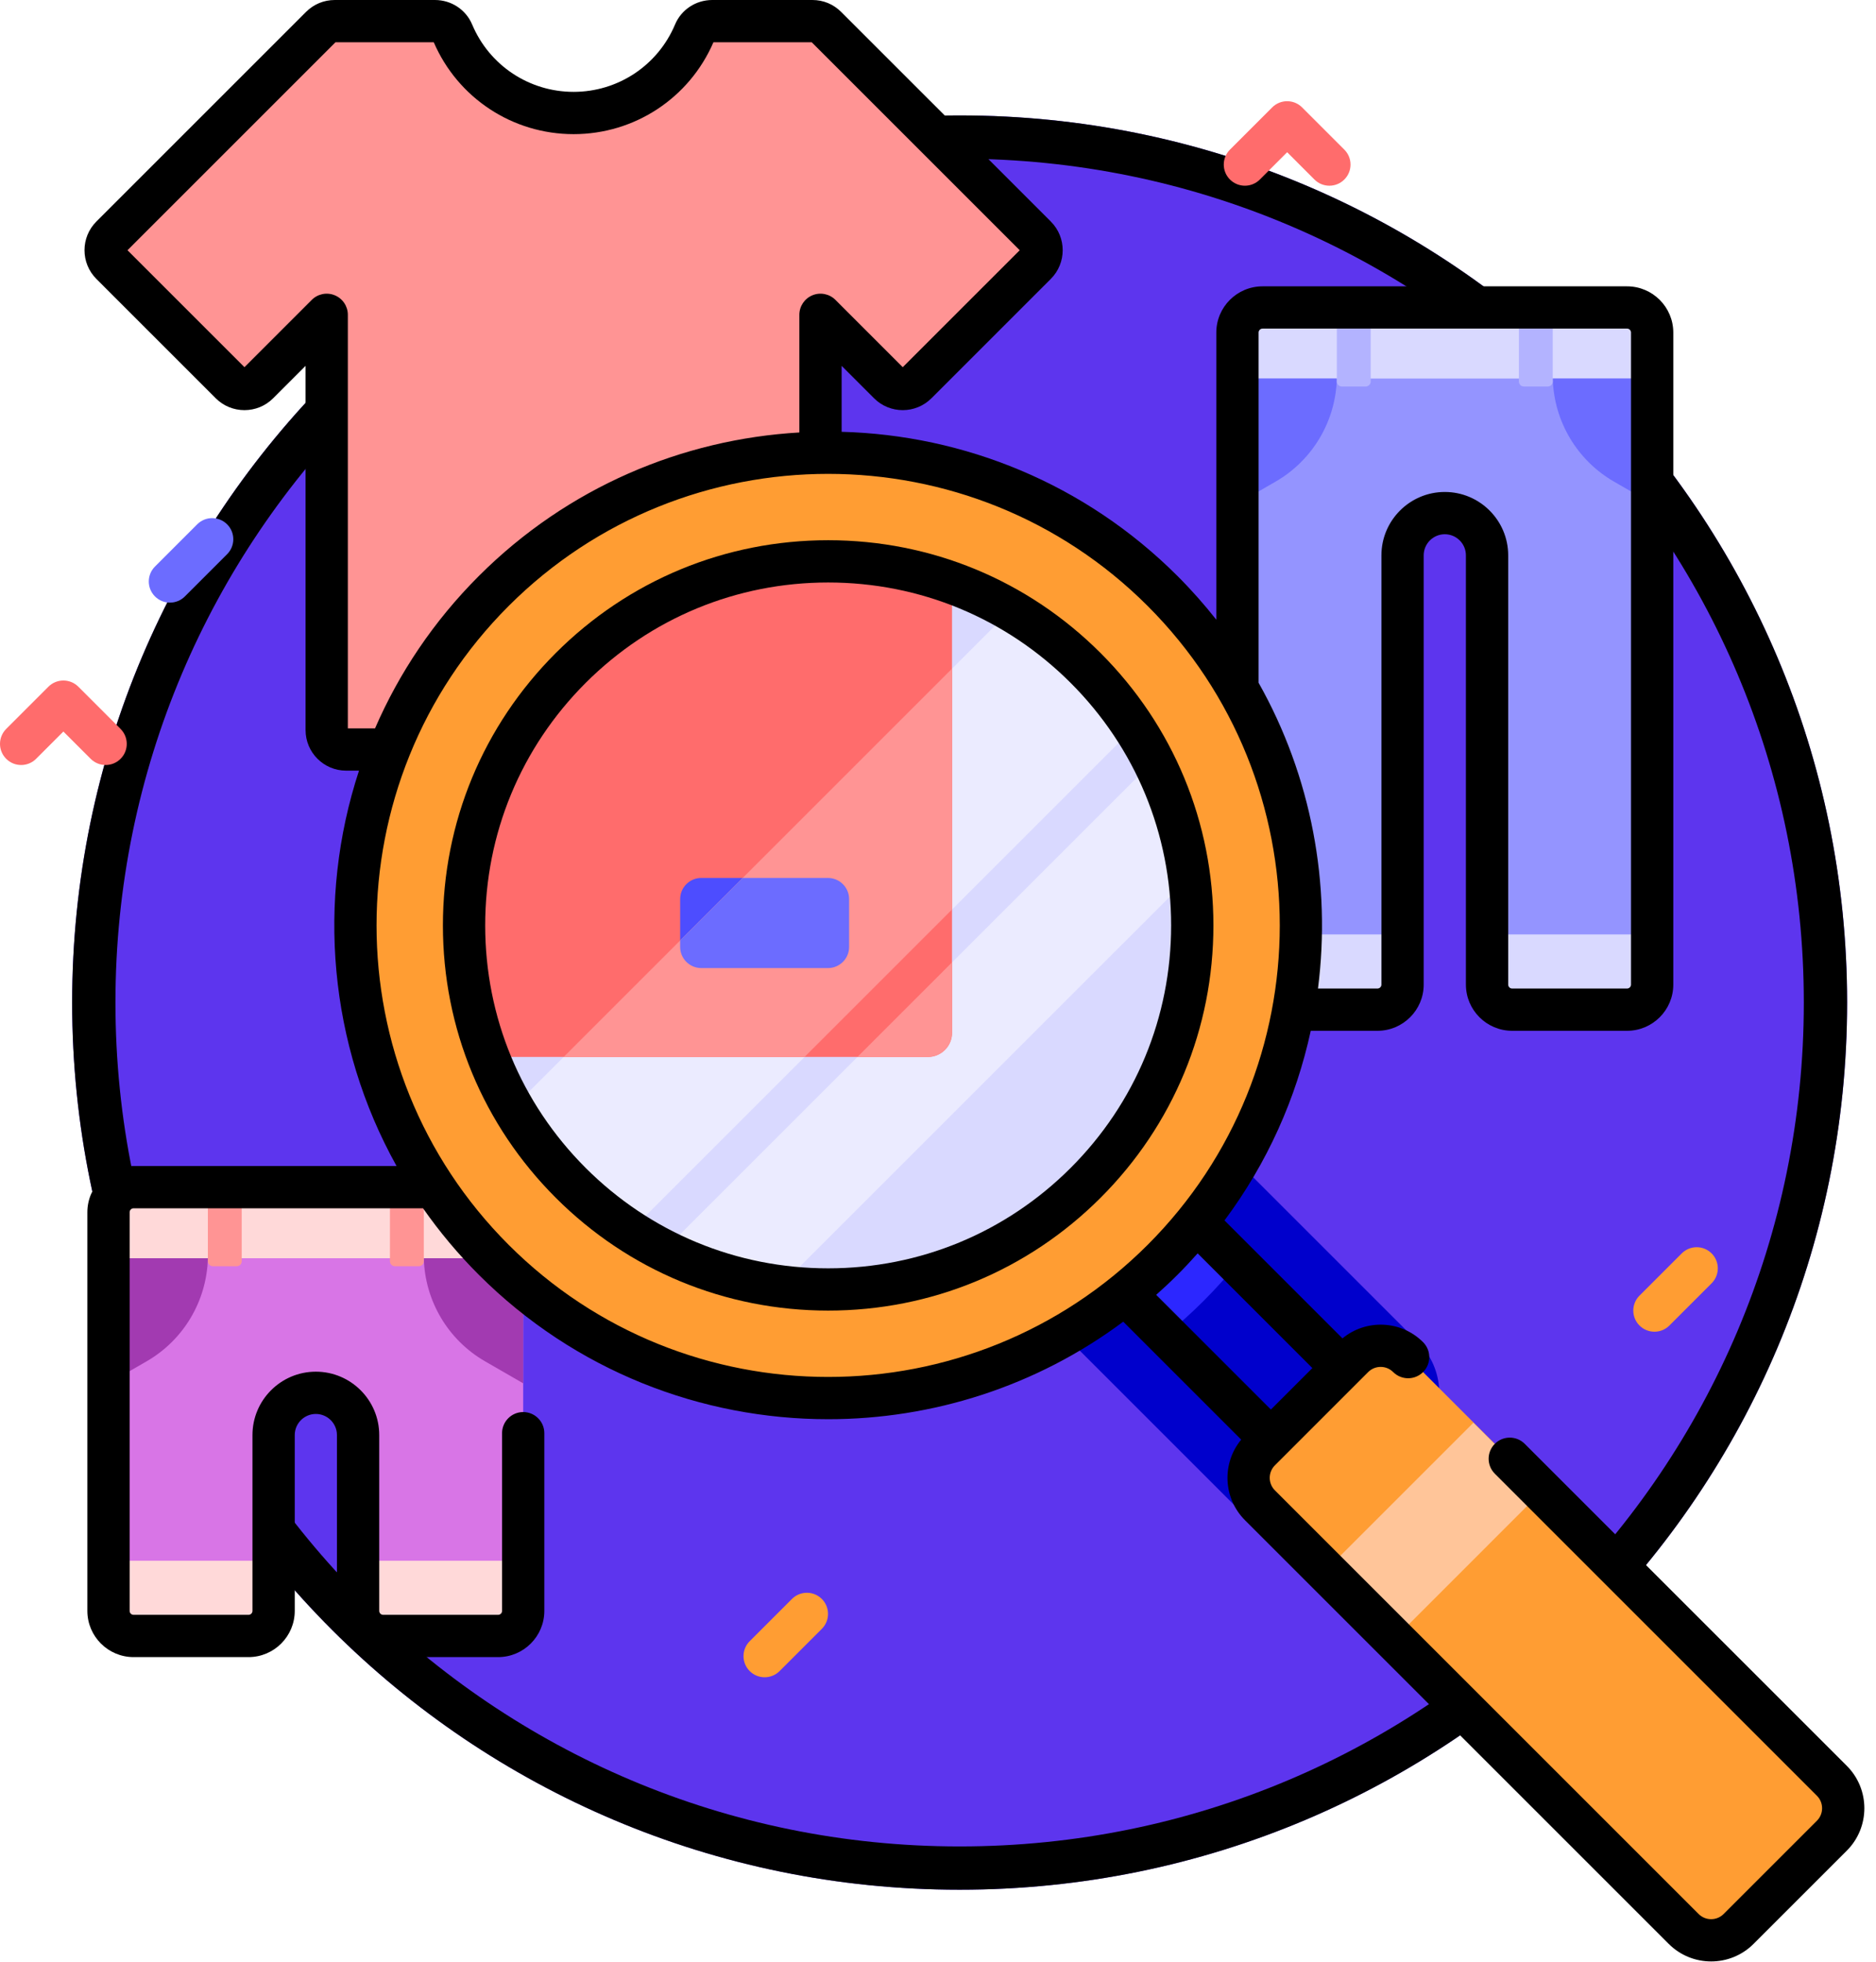 <svg width="130" height="136" viewBox="0 0 130 136" fill="none" xmlns="http://www.w3.org/2000/svg">
<g filter="url(#filter0_d_16_1072)">
<path d="M122.998 61.485C122.998 95.442 95.471 122.97 61.514 122.97H61.485C27.528 122.97 0 95.442 0 61.485C0 27.528 27.528 0 61.485 0H61.514C95.471 0 122.998 27.528 122.998 61.485Z" fill="#5D35EE"/>
<path d="M121.498 61.485C121.498 94.614 94.642 121.47 61.514 121.47H61.485C28.356 121.47 1.5 94.614 1.5 61.485C1.5 28.356 28.356 1.5 61.485 1.5H61.514C94.642 1.5 121.498 28.356 121.498 61.485Z" stroke="black" stroke-width="3"/>
</g>
<path d="M85.752 23.047V68.239C85.752 69.199 86.53 69.977 87.49 69.977H95.455C96.415 69.977 97.193 69.199 97.193 68.239V38.489C97.193 36.873 98.503 35.562 100.12 35.562C101.737 35.562 103.047 36.873 103.047 38.489V68.238C103.047 69.198 103.825 69.976 104.785 69.976H112.75C113.71 69.976 114.488 69.198 114.488 68.238V23.047C114.488 22.087 113.71 21.309 112.75 21.309H87.49C86.53 21.309 85.752 22.088 85.752 23.047Z" fill="#9494FF"/>
<path d="M114.488 26.235V23.047C114.488 22.087 113.71 21.309 112.75 21.309H87.49C86.529 21.309 85.751 22.087 85.751 23.047V26.235H114.488Z" fill="#D9D9FF"/>
<path d="M85.752 64.762V68.238C85.752 69.198 86.53 69.976 87.49 69.976H95.455C96.415 69.976 97.193 69.198 97.193 68.238V64.762H85.752Z" fill="#D9D9FF"/>
<path d="M103.047 64.762V68.238C103.047 69.198 103.825 69.976 104.785 69.976H112.75C113.71 69.976 114.488 69.198 114.488 68.238V64.762H103.047Z" fill="#D9D9FF"/>
<path d="M107.601 26.235C107.676 29.191 109.277 31.899 111.848 33.382L114.487 34.904V26.235H107.601Z" fill="#6C6CFF"/>
<path d="M92.638 26.235C92.562 29.191 90.962 31.899 88.39 33.382L85.752 34.904V26.235H92.638Z" fill="#6C6CFF"/>
<path d="M94.636 26.789H92.985C92.793 26.789 92.637 26.634 92.637 26.442V21.309H94.984V26.442C94.984 26.634 94.828 26.789 94.636 26.789Z" fill="#B3B3FF"/>
<path d="M107.253 26.789H105.602C105.41 26.789 105.254 26.634 105.254 26.442V21.309H107.601V26.442C107.601 26.634 107.445 26.789 107.253 26.789Z" fill="#B3B3FF"/>
<path d="M7.518 84.016V111.645C7.518 112.605 8.296 113.383 9.257 113.383H17.221C18.182 113.383 18.96 112.605 18.96 111.645V99.458C18.96 97.842 20.27 96.531 21.887 96.531C23.503 96.531 24.814 97.842 24.814 99.458V111.645C24.814 112.605 25.592 113.383 26.552 113.383H34.517C35.477 113.383 36.255 112.605 36.255 111.645V84.016C36.255 83.056 35.477 82.278 34.517 82.278H9.257C8.297 82.278 7.518 83.057 7.518 84.016Z" fill="#D875E6"/>
<path d="M36.255 87.204V84.017C36.255 83.057 35.477 82.279 34.517 82.279H9.257C8.296 82.279 7.518 83.057 7.518 84.017V87.204H36.255Z" fill="#FFD9D9"/>
<path d="M7.518 108.169V111.645C7.518 112.605 8.296 113.383 9.257 113.383H17.221C18.182 113.383 18.96 112.605 18.96 111.645V108.169H7.518Z" fill="#FFD9D9"/>
<path d="M24.814 108.169V111.645C24.814 112.605 25.592 113.383 26.552 113.383H34.517C35.477 113.383 36.255 112.605 36.255 111.645V108.169H24.814Z" fill="#FFD9D9"/>
<path d="M29.368 87.204C29.444 90.16 31.044 92.868 33.615 94.351L36.254 95.873V87.204H29.368Z" fill="#A23AB1"/>
<path d="M14.405 87.204C14.329 90.16 12.729 92.868 10.157 94.351L7.519 95.873V87.204H14.405Z" fill="#A23AB1"/>
<path d="M16.403 87.758H14.752C14.56 87.758 14.404 87.603 14.404 87.411V82.279H16.751V87.411C16.751 87.603 16.595 87.758 16.403 87.758Z" fill="#FF9494"/>
<path d="M29.02 87.758H27.369C27.177 87.758 27.021 87.603 27.021 87.411V82.279H29.367V87.411C29.368 87.603 29.212 87.758 29.02 87.758Z" fill="#FF9494"/>
<path d="M71.783 18.294L63.508 26.569C62.983 27.094 62.131 27.094 61.606 26.569L56.857 21.819V50.601C56.857 51.344 56.254 51.946 55.512 51.946H23.985C23.242 51.946 22.64 51.344 22.64 50.601V21.819L17.89 26.569C17.365 27.094 16.513 27.094 15.988 26.569L7.713 18.294C7.188 17.768 7.188 16.917 7.713 16.391L22.246 1.859C22.498 1.607 22.84 1.465 23.197 1.465H30.139C30.67 1.465 31.161 1.774 31.367 2.265C32.742 5.535 35.977 7.832 39.748 7.832C43.52 7.832 46.755 5.535 48.129 2.265C48.336 1.774 48.827 1.465 49.358 1.465H56.3C56.657 1.465 56.999 1.607 57.251 1.859L71.784 16.392C72.309 16.917 72.309 17.768 71.783 18.294Z" fill="#FF9494"/>
<path d="M75.339 87.052L80.284 82.107L94.739 96.562L89.794 101.507L75.339 87.052Z" fill="#4D4DFF" stroke="#0000CC" stroke-width="9.998" stroke-miterlimit="10" stroke-linecap="round" stroke-linejoin="round"/>
<path d="M80.303 82.106L85.751 87.554C85.027 88.454 84.245 89.323 83.41 90.158C82.575 90.993 81.705 91.775 80.806 92.5L75.358 87.052L80.303 82.106Z" fill="#2C27FF"/>
<path d="M57.389 96.912C75.49 96.912 90.164 82.238 90.164 64.137C90.164 46.036 75.49 31.362 57.389 31.362C39.288 31.362 24.614 46.036 24.614 64.137C24.614 82.238 39.288 96.912 57.389 96.912Z" fill="#FF9D33"/>
<path d="M57.389 89.369C71.324 89.369 82.62 78.072 82.62 64.137C82.62 50.202 71.324 38.905 57.389 38.905C43.454 38.905 32.157 50.202 32.157 64.137C32.157 78.072 43.454 89.369 57.389 89.369Z" fill="#D9D9FF"/>
<path d="M82.4 60.812L54.063 89.146C51.285 88.783 48.56 87.954 46.008 86.664L79.914 52.757C81.208 55.309 82.037 58.034 82.4 60.812Z" fill="#EBEBFF"/>
<path d="M78.577 50.43L43.684 85.323C42.218 84.378 40.83 83.259 39.548 81.977C37.956 80.385 36.618 78.632 35.544 76.77L70.021 42.293C71.883 43.367 73.639 44.705 75.231 46.297C76.513 47.579 77.628 48.967 78.577 50.43Z" fill="#EBEBFF"/>
<path d="M65.973 40.408V71.581C65.973 72.509 65.221 73.255 64.296 73.255H33.855C30.363 64.222 32.257 53.585 39.545 46.297C46.69 39.152 57.06 37.188 65.973 40.408Z" fill="#FF6C6C"/>
<path d="M126.942 127.226L120.478 133.69C119.427 134.741 117.724 134.741 116.673 133.69L87.31 104.327C86.259 103.276 86.259 101.573 87.31 100.522L93.774 94.058C94.824 93.007 96.528 93.007 97.578 94.058L126.942 123.422C127.992 124.473 127.992 126.176 126.942 127.226Z" fill="#FF9D33"/>
<path d="M91.835 108.873L102.102 98.606L106.848 103.353L96.582 113.62L91.835 108.873Z" fill="#FFC599"/>
<path d="M76.266 45.26C71.224 40.218 64.52 37.441 57.389 37.441C50.258 37.441 43.554 40.218 38.512 45.26C33.469 50.302 30.692 57.006 30.692 64.137C30.692 71.268 33.47 77.972 38.512 83.014C43.553 88.056 50.258 90.833 57.389 90.833C64.52 90.833 71.224 88.056 76.266 83.014C81.308 77.972 84.085 71.268 84.085 64.137C84.085 57.006 81.308 50.302 76.266 45.26ZM74.194 80.943C69.705 85.431 63.737 87.904 57.388 87.904C51.04 87.904 45.072 85.432 40.583 80.943C36.094 76.453 33.622 70.485 33.622 64.137C33.622 57.789 36.094 51.82 40.583 47.331C45.072 42.843 51.04 40.37 57.388 40.37C63.737 40.37 69.705 42.842 74.194 47.331C78.683 51.82 81.155 57.789 81.155 64.137C81.155 70.485 78.683 76.453 74.194 80.943Z" fill="black"/>
<path d="M127.978 122.386L105.657 100.066C105.085 99.494 104.158 99.494 103.586 100.066C103.014 100.638 103.014 101.565 103.586 102.137L125.906 124.458C126.384 124.935 126.384 125.713 125.906 126.19L119.442 132.654C118.964 133.132 118.187 133.132 117.709 132.654L88.346 103.291C87.868 102.813 87.868 102.035 88.346 101.558L94.809 95.094C95.287 94.616 96.064 94.616 96.542 95.094C97.114 95.665 98.042 95.665 98.614 95.094C99.186 94.521 99.186 93.594 98.614 93.022C97.087 91.496 94.659 91.409 93.028 92.759L84.853 84.584C87.826 80.597 89.819 76.106 90.83 71.441H95.454C97.22 71.441 98.657 70.005 98.657 68.238V38.489C98.657 37.683 99.313 37.027 100.119 37.027C100.926 37.027 101.582 37.683 101.582 38.489V68.238C101.582 70.004 103.018 71.441 104.785 71.441H112.75C114.516 71.441 115.953 70.005 115.953 68.238V23.048C115.953 21.282 114.516 19.845 112.75 19.845H87.49C85.723 19.845 84.286 21.281 84.286 23.048V42.951C83.46 41.904 82.566 40.892 81.6 39.926C75.161 33.487 66.776 30.155 58.322 29.927V25.356L60.57 27.604C61.666 28.7 63.448 28.7 64.544 27.604L72.819 19.329C73.915 18.233 73.915 16.451 72.819 15.355L58.286 0.823C57.755 0.292 57.05 0 56.3 0H49.358C48.225 0 47.212 0.666 46.779 1.697C45.586 4.534 42.826 6.367 39.748 6.367C36.67 6.367 33.91 4.534 32.718 1.697C32.284 0.666 31.272 0 30.138 0H23.197C22.446 0 21.741 0.292 21.21 0.823L6.677 15.356C5.582 16.451 5.582 18.234 6.677 19.329L14.952 27.605C16.048 28.7 17.831 28.7 18.926 27.605L21.175 25.356V50.601C21.175 52.151 22.435 53.411 23.985 53.411H24.878C21.925 62.409 22.792 72.398 27.48 80.814H9.257C7.491 80.814 6.054 82.25 6.054 84.017V111.646C6.054 113.412 7.49 114.849 9.257 114.849H17.222C18.988 114.849 20.425 113.412 20.425 111.646V99.459C20.425 98.653 21.081 97.997 21.887 97.997C22.693 97.997 23.349 98.653 23.349 99.459V111.646C23.349 113.412 24.786 114.849 26.552 114.849H34.517C36.283 114.849 37.72 113.412 37.72 111.646V99.33C37.72 98.521 37.064 97.865 36.255 97.865C35.447 97.865 34.791 98.521 34.791 99.33V111.646C34.791 111.796 34.668 111.919 34.517 111.919H26.552C26.402 111.919 26.279 111.797 26.279 111.646V99.459C26.279 97.037 24.309 95.067 21.887 95.067C19.465 95.067 17.495 97.037 17.495 99.459V111.646C17.495 111.796 17.373 111.919 17.222 111.919H9.257C9.106 111.919 8.983 111.797 8.983 111.646V84.017C8.983 83.866 9.106 83.743 9.257 83.743H29.315C30.446 85.362 31.733 86.904 33.177 88.348C39.853 95.023 48.621 98.361 57.389 98.361C64.592 98.361 71.793 96.107 77.836 91.602L86.011 99.777C84.661 101.408 84.748 103.836 86.274 105.363L115.638 134.726C116.448 135.536 117.512 135.941 118.576 135.941C119.64 135.941 120.704 135.536 121.514 134.726L127.978 128.262C129.598 126.642 129.598 124.006 127.978 122.386ZM87.216 23.048C87.216 22.897 87.339 22.774 87.49 22.774H112.75C112.901 22.774 113.023 22.897 113.023 23.048V68.239C113.023 68.389 112.901 68.512 112.75 68.512H104.785C104.634 68.512 104.512 68.389 104.512 68.239V38.489C104.512 36.068 102.541 34.097 100.12 34.097C97.698 34.097 95.728 36.068 95.728 38.489V68.238C95.728 68.389 95.605 68.512 95.454 68.512H91.332C92.254 61.289 90.883 53.828 87.216 47.32V23.048H87.216ZM24.105 50.481V21.819C24.105 21.227 23.748 20.693 23.2 20.466C22.653 20.239 22.023 20.365 21.604 20.784L16.94 25.448L8.834 17.343L23.246 2.93H30.058C31.731 6.801 35.523 9.297 39.748 9.297C43.973 9.297 47.765 6.801 49.438 2.93H56.25L70.663 17.343L62.557 25.448L57.893 20.784C57.474 20.365 56.844 20.239 56.297 20.466C55.749 20.693 55.392 21.227 55.392 21.819V29.973C47.301 30.442 39.346 33.757 33.177 39.925C30.047 43.056 27.651 46.646 25.989 50.481L24.105 50.481ZM35.249 86.277C23.041 74.069 23.041 54.205 35.249 41.997C41.354 35.893 49.37 32.842 57.389 32.842C65.406 32.842 73.425 35.894 79.528 41.997C91.736 54.205 91.736 74.069 79.528 86.277C67.32 98.484 47.457 98.484 35.249 86.277ZM81.6 88.348C82.082 87.866 82.546 87.371 82.993 86.867L90.943 94.817L88.069 97.691L80.119 89.742C80.623 89.294 81.117 88.831 81.6 88.348Z" fill="black"/>
<path d="M57.377 67.093H48.596C47.788 67.093 47.133 66.438 47.133 65.63V62.313C47.133 61.504 47.788 60.849 48.596 60.849H57.377C58.186 60.849 58.841 61.505 58.841 62.313V65.63C58.841 66.438 58.186 67.093 57.377 67.093Z" fill="#4D4DFF"/>
<path d="M65.973 66.698V71.581C65.973 72.509 65.221 73.255 64.296 73.255H59.417L65.973 66.698Z" fill="#FF9494"/>
<path d="M65.973 46.341V63.034L55.752 73.255H39.059L65.973 46.341Z" fill="#FF9494"/>
<path d="M58.84 62.314V65.63C58.84 66.438 58.184 67.093 57.377 67.093H48.596C47.788 67.093 47.132 66.438 47.132 65.63V65.182L51.464 60.85H57.377C58.184 60.85 58.84 61.506 58.84 62.314Z" fill="#6C6CFF"/>
<path d="M114.647 92.297C114.272 92.297 113.897 92.154 113.611 91.868C113.038 91.296 113.038 90.368 113.611 89.796L116.538 86.869C117.11 86.297 118.037 86.297 118.609 86.869C119.181 87.442 119.181 88.369 118.609 88.941L115.682 91.868C115.397 92.154 115.022 92.297 114.647 92.297Z" fill="#FF9D33"/>
<path d="M52.987 116.246C52.612 116.246 52.237 116.103 51.951 115.817C51.379 115.245 51.379 114.318 51.951 113.746L54.878 110.819C55.45 110.247 56.378 110.247 56.95 110.819C57.522 111.391 57.522 112.318 56.95 112.89L54.023 115.817C53.737 116.103 53.362 116.246 52.987 116.246Z" fill="#FF9D33"/>
<path d="M11.775 41.766C11.4 41.766 11.026 41.623 10.74 41.337C10.167 40.765 10.167 39.837 10.74 39.265L13.667 36.338C14.239 35.766 15.166 35.767 15.738 36.338C16.31 36.91 16.31 37.838 15.738 38.41L12.811 41.337C12.525 41.623 12.15 41.766 11.775 41.766Z" fill="#6C6CFF"/>
<path d="M7.319 53.02C6.944 53.02 6.569 52.877 6.283 52.591L4.392 50.7L2.501 52.591C1.929 53.163 1.001 53.163 0.429 52.591C-0.143 52.019 -0.143 51.092 0.429 50.52L3.356 47.593C3.631 47.318 4.003 47.164 4.392 47.164C4.781 47.164 5.153 47.318 5.428 47.593L8.355 50.52C8.927 51.092 8.927 52.02 8.355 52.591C8.069 52.877 7.694 53.02 7.319 53.02Z" fill="#FF6C6C"/>
<path d="M92.122 12.871C91.747 12.871 91.372 12.728 91.086 12.442L89.195 10.55L87.303 12.442C86.731 13.014 85.804 13.014 85.232 12.442C84.659 11.87 84.659 10.942 85.232 10.37L88.159 7.443C88.731 6.871 89.658 6.872 90.23 7.443L93.157 10.37C93.729 10.942 93.729 11.87 93.157 12.442C92.871 12.727 92.497 12.871 92.122 12.871Z" fill="#FF6C6C"/>
<defs>
<filter id="filter0_d_16_1072" x="0" y="0" width="127.998" height="130.97" filterUnits="userSpaceOnUse" color-interpolation-filters="sRGB">
<feFlood flood-opacity="0" result="BackgroundImageFix"/>
<feColorMatrix in="SourceAlpha" type="matrix" values="0 0 0 0 0 0 0 0 0 0 0 0 0 0 0 0 0 0 127 0" result="hardAlpha"/>
<feOffset dx="5" dy="8"/>
<feComposite in2="hardAlpha" operator="out"/>
<feColorMatrix type="matrix" values="0 0 0 0 0 0 0 0 0 0 0 0 0 0 0 0 0 0 1 0"/>
<feBlend mode="normal" in2="BackgroundImageFix" result="effect1_dropShadow_16_1072"/>
<feBlend mode="normal" in="SourceGraphic" in2="effect1_dropShadow_16_1072" result="shape"/>
</filter>
</defs>
</svg>
